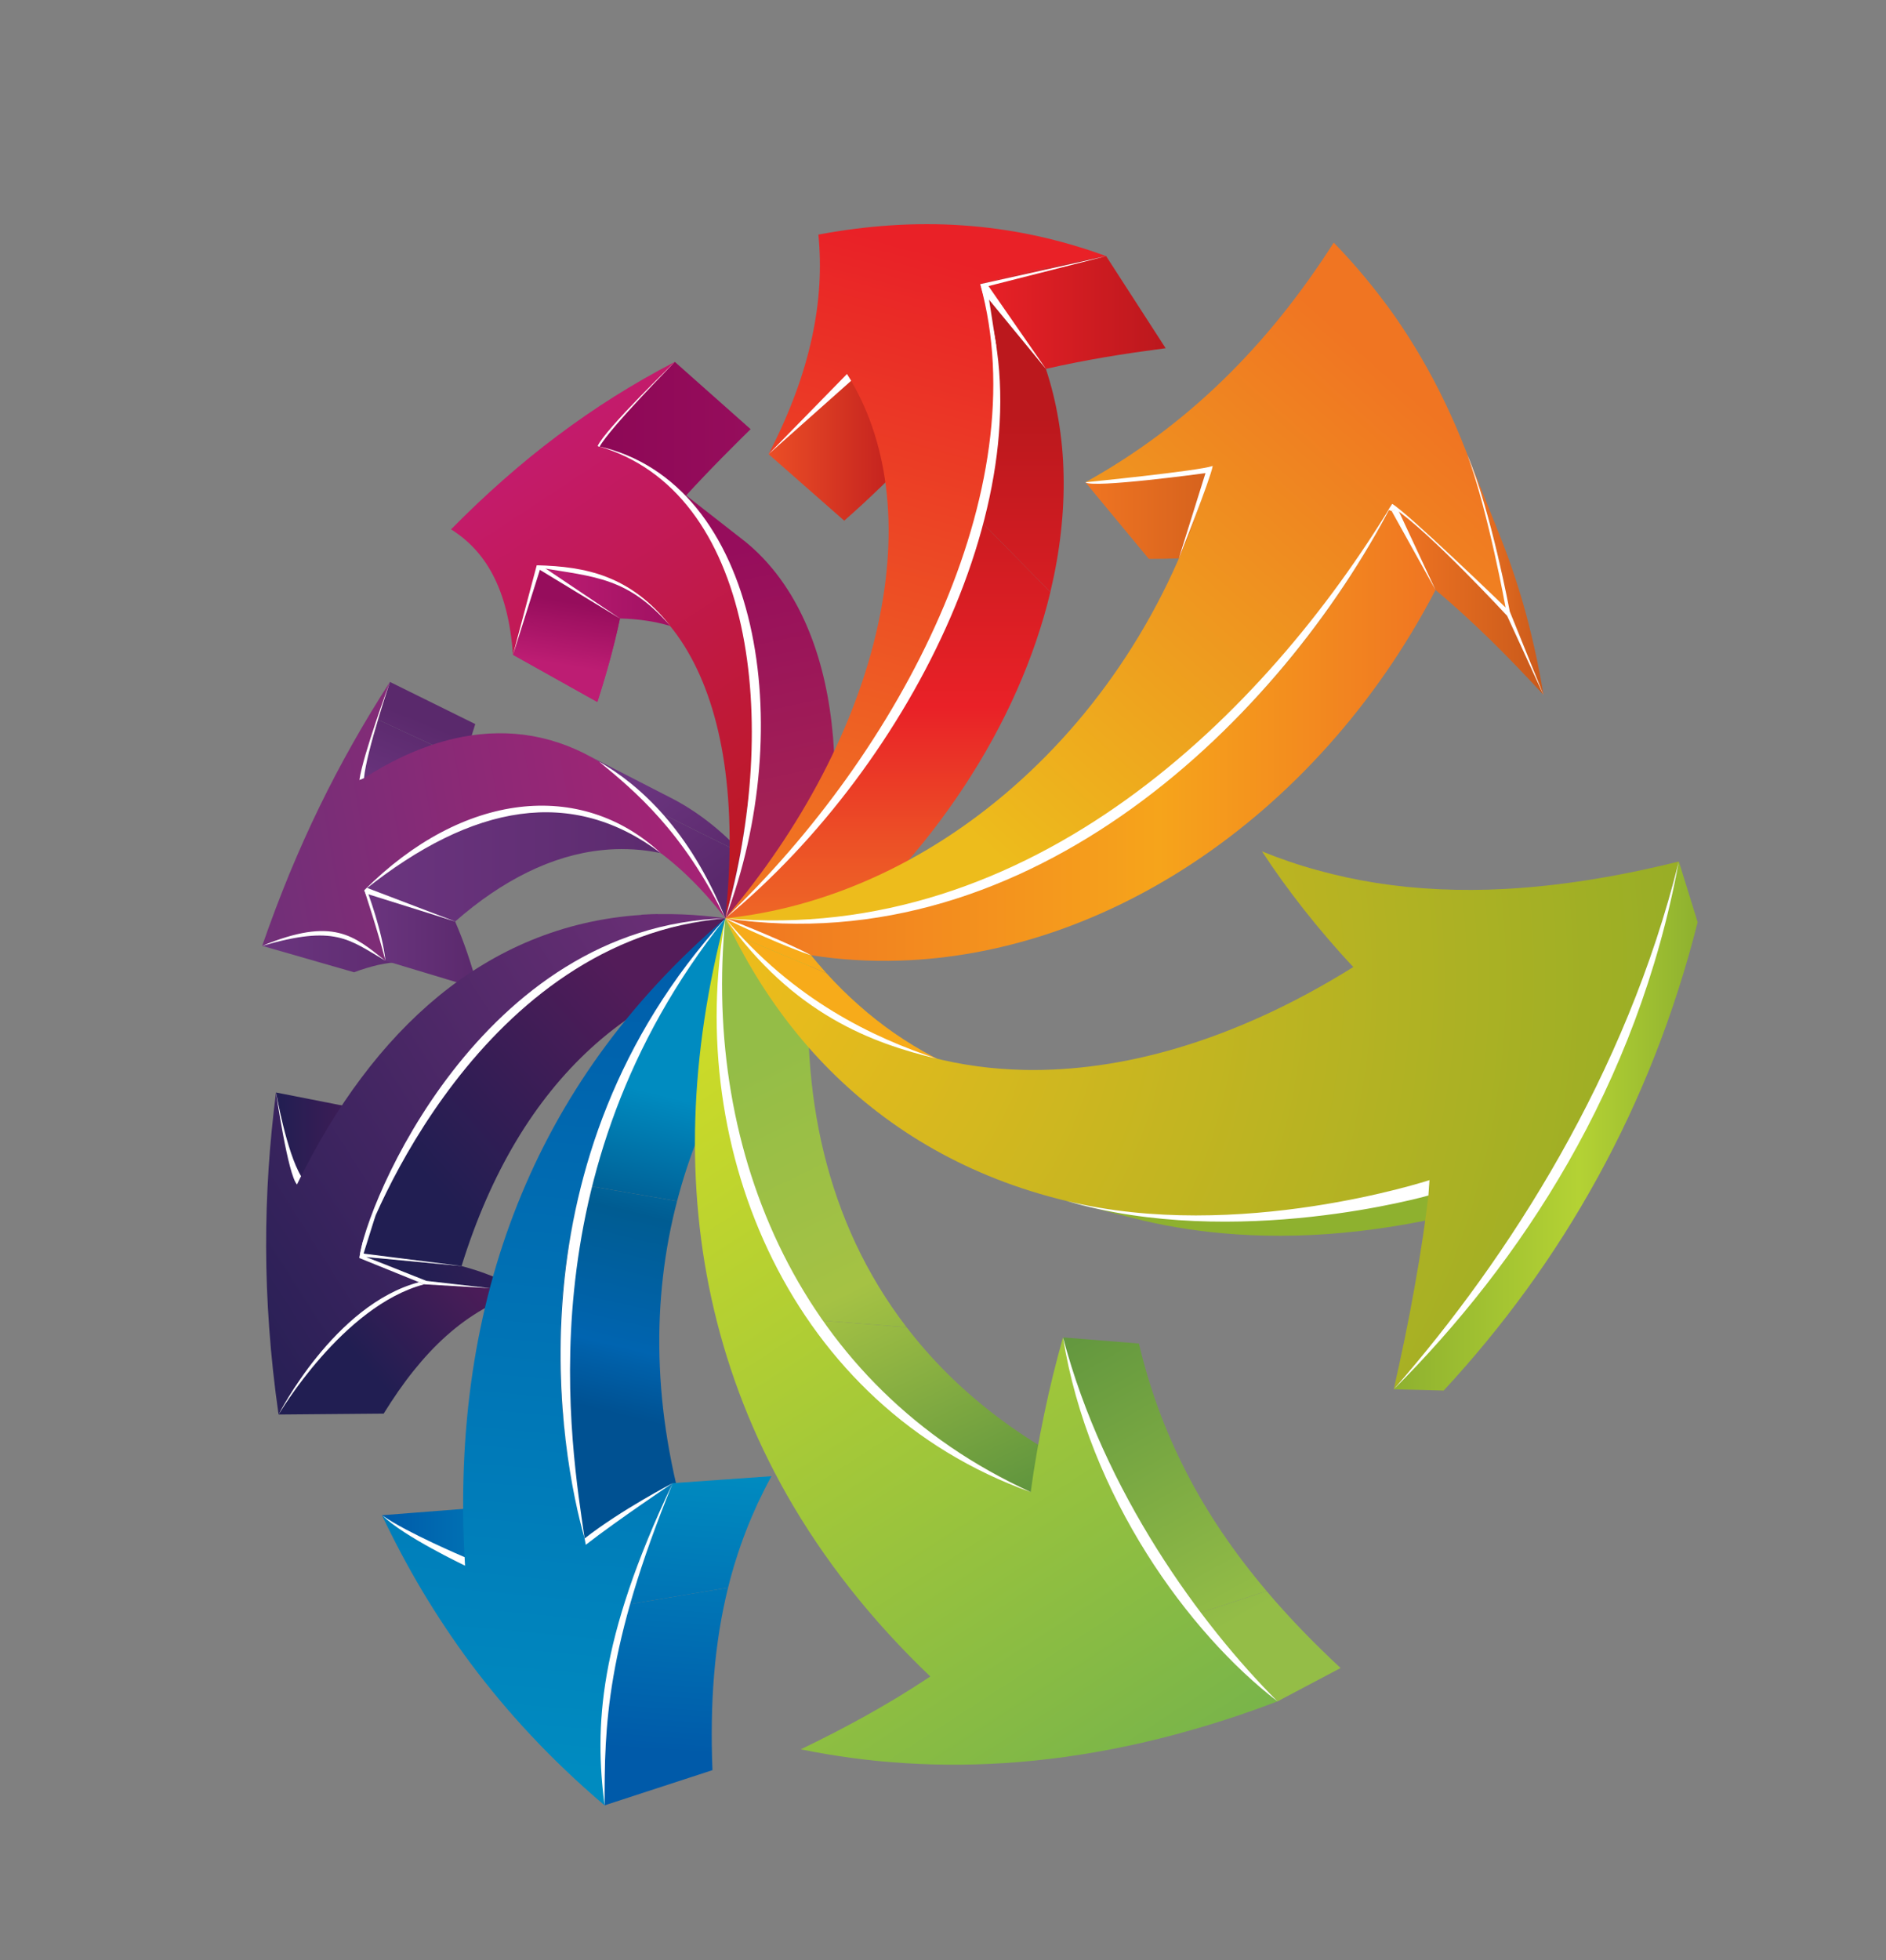 <?xml version="1.0" encoding="UTF-8"?>
<svg enable-background="new 0 0 231 240" version="1.1" viewBox="0 0 231 240" xmlns="http://www.w3.org/2000/svg" xmlns:xlink="http://www.w3.org/1999/xlink">
 <rect x="0" y="0" width="231" height="240" fill="#808080" stroke="none"/>
 <linearGradient id="ak" x1="166.23" x2="170.3" y1="88.677" y2="98.651" gradientTransform="matrix(-1 0 0 1 219.08 0)" gradientUnits="userSpaceOnUse">
  <stop stop-color="#5A296C" offset="0"/>
  <stop stop-color="#6B357F" offset="1"/>
 </linearGradient>
 <path d="m44.241 95.498l10.755 4.493c0.139-0.586 0.289-1.175 0.438-1.756 0.154-0.586 0.311-1.168 0.464-1.75 0.159-0.584 0.319-1.158 0.485-1.735 0.161-0.58 0.326-1.161 0.497-1.731l-10.575-4.908c-0.181 0.609-0.364 1.221-0.539 1.835-0.182 0.61-0.358 1.217-0.528 1.837-0.176 0.615-0.347 1.233-0.519 1.849-0.158 0.621-0.324 1.238-0.478 1.866" fill="url(#ak)"/>
 <linearGradient id="z" x1="166.83" x2="170.9" y1="88.432" y2="98.416" gradientTransform="matrix(-1 0 0 1 219.08 0)" gradientUnits="userSpaceOnUse">
  <stop stop-color="#5A296C" offset="0"/>
  <stop stop-color="#6B357F" offset="1"/>
 </linearGradient>
 <path d="m46.306 88.111l10.575 4.908c0.101-0.369 0.214-0.732 0.321-1.096 0.111-0.362 0.218-0.73 0.329-1.091 0.114-0.366 0.226-0.728 0.337-1.092 0.114-0.366 0.225-0.728 0.343-1.091l-10.452-5.159c-0.127 0.385-0.257 0.769-0.374 1.154-0.118 0.382-0.245 0.772-0.362 1.152-0.123 0.387-0.241 0.774-0.358 1.156-0.119 0.39-0.242 0.776-0.359 1.159" fill="url(#z)"/>
 <linearGradient id="o" x1="165.49" x2="186.96" y1="116.68" y2="116.68" gradientTransform="matrix(-1 0 0 1 219.08 0)" gradientUnits="userSpaceOnUse">
  <stop stop-color="#5A296C" offset="0"/>
  <stop stop-color="#6B357F" offset="1"/>
 </linearGradient>
 <path d="m32.111 115.8l11.257 3.235c0.493-0.188 0.979-0.353 1.465-0.498 0.486-0.148 0.968-0.276 1.441-0.39 0.481-0.099 0.958-0.19 1.432-0.257 0.469-0.062 0.945-0.107 1.415-0.129 0.375-0.017 0.749-0.017 1.123-3e-3 0.378 0.014 0.751 0.042 1.122 0.088 0.372 0.044 0.742 0.104 1.108 0.183 0.375 0.079 0.744 0.179 1.112 0.288l-11.278-3.478c-0.362-0.107-0.728-0.204-1.095-0.278-0.37-0.077-0.737-0.134-1.106-0.171-0.369-0.042-0.743-0.064-1.117-0.072-0.367-7e-3 -0.742 2e-3 -1.121 0.03-0.464 0.03-0.939 0.086-1.41 0.165-0.475 0.079-0.951 0.181-1.431 0.301-0.474 0.125-0.961 0.273-1.446 0.436-0.487 0.15-0.968 0.34-1.471 0.54" fill="url(#o)"/>
 <defs>
  <path id="a" d="m62.831 80.163l10.333 5.781c0.284-0.871 0.549-1.737 0.808-2.604 0.26-0.86 0.506-1.72 0.737-2.57 0.234-0.854 0.447-1.701 0.655-2.542 0.203-0.844 0.397-1.673 0.567-2.505l-10.046-6.407c-0.198 0.876-0.404 1.759-0.635 2.651-0.225 0.889-0.471 1.791-0.722 2.697-0.256 0.906-0.522 1.819-0.806 2.734-0.282 0.915-0.581 1.842-0.891 2.765z"/>
 </defs>
 <linearGradient id="f" x1="68.631" x2="70.034" y1="73.19" y2="82.078" gradientUnits="userSpaceOnUse">
  <stop stop-color="#960D5C" offset="0"/>
  <stop stop-color="#BD1D73" offset="1"/>
 </linearGradient>
 <use fill="url(#f)" overflow="visible" xlink:href="#a"/>
 <clipPath id="e">
  <use overflow="visible" xlink:href="#a"/>
 </clipPath>
 <g clip-path="url(#e)">
  <linearGradient id="d" x1="149.29" x2="150.51" y1="73.686" y2="81.422" gradientTransform="matrix(-1 0 0 1 219.08 0)" gradientUnits="userSpaceOnUse">
   <stop stop-color="#960D5C" offset="0"/>
   <stop stop-color="#BD1D73" offset="1"/>
  </linearGradient>
  <path d="m62.831 80.163l10.333 5.781c0.112-0.354 0.225-0.707 0.336-1.054 0.106-0.353 0.22-0.702 0.327-1.055 0.106-0.35 0.208-0.7 0.314-1.042 0.102-0.35 0.202-0.7 0.299-1.048l-10.212-6.041c-0.106 0.366-0.212 0.734-0.331 1.105-0.113 0.375-0.224 0.742-0.343 1.117-0.111 0.369-0.229 0.742-0.351 1.117-0.12 0.374-0.245 0.744-0.372 1.12" fill="url(#d)"/>
  <linearGradient id="c" x1="148.69" x2="149.91" y1="73.777" y2="81.514" gradientTransform="matrix(-1 0 0 1 219.08 0)" gradientUnits="userSpaceOnUse">
   <stop stop-color="#960D5C" offset="0"/>
   <stop stop-color="#BD1D73" offset="1"/>
  </linearGradient>
  <path d="m64.229 75.704l10.212 6.041c0.145-0.509 0.282-1.015 0.417-1.524 0.132-0.506 0.261-1.011 0.384-1.514 0.128-0.505 0.246-1.001 0.362-1.497 0.112-0.499 0.22-0.992 0.327-1.488l-10.046-6.407c-0.118 0.519-0.241 1.048-0.368 1.571-0.128 0.528-0.262 1.059-0.394 1.589-0.145 0.536-0.284 1.071-0.433 1.601-0.15 0.544-0.3 1.084-0.461 1.628" fill="url(#c)"/>
 </g>
 <linearGradient id="b" x1="160.52" x2="174.45" y1="115.02" y2="115.02" gradientTransform="matrix(-1 0 0 1 219.08 0)" gradientUnits="userSpaceOnUse">
  <stop stop-color="#5A296C" offset="0"/>
  <stop stop-color="#6B357F" offset="1"/>
 </linearGradient>
 <path d="m47.21 117.63l11.343 3.417c-0.204-0.762-0.413-1.506-0.63-2.229-0.219-0.719-0.444-1.426-0.679-2.111-0.234-0.679-0.475-1.349-0.726-2-0.251-0.64-0.508-1.27-0.769-1.882l-11.125-3.83c0.245 0.64 0.492 1.297 0.721 1.97 0.23 0.684 0.456 1.383 0.668 2.097 0.218 0.723 0.427 1.464 0.63 2.224 0.198 0.75 0.384 1.54 0.567 2.34" fill="url(#b)"/>
 <linearGradient id="au" x1="170.61" x2="185.27" y1="140.23" y2="140.23" gradientTransform="matrix(-1 0 0 1 219.08 0)" gradientUnits="userSpaceOnUse">
  <stop stop-color="#531C59" offset="0"/>
  <stop stop-color="#211E52" offset="1"/>
 </linearGradient>
 <path d="m36.379 145.02l12.089 1.689c-0.293-0.89-0.565-1.789-0.832-2.679-0.256-0.888-0.507-1.779-0.748-2.674-0.24-0.878-0.465-1.766-0.683-2.651-0.221-0.878-0.428-1.756-0.631-2.641l-11.771-2.311c0.177 0.931 0.352 1.865 0.549 2.789 0.195 0.937 0.392 1.875 0.599 2.812 0.214 0.942 0.432 1.881 0.673 2.824 0.236 0.94 0.493 1.89 0.755 2.84" fill="url(#au)"/>
 <linearGradient id="at" x1="127.14" x2="145.88" y1="53.141" y2="53.141" gradientTransform="matrix(-1 0 0 1 219.08 0)" gradientUnits="userSpaceOnUse">
  <stop stop-color="#960D5C" offset="0"/>
  <stop stop-color="#8D0856" offset="1"/>
 </linearGradient>
 <path d="m73.202 54.607l9.641 7.37c0.72-0.806 1.452-1.605 2.189-2.399 0.742-0.792 1.489-1.58 2.242-2.356 0.76-0.79 1.534-1.567 2.308-2.342 0.774-0.784 1.56-1.559 2.354-2.336l-9.281-8.238c-0.821 0.854-1.644 1.704-2.456 2.558-0.802 0.85-1.598 1.7-2.386 2.558-0.786 0.854-1.56 1.713-2.335 2.576-0.764 0.863-1.523 1.732-2.276 2.609" fill="url(#at)"/>
 <linearGradient id="as" x1="131.49" x2="153.19" y1="74.25" y2="74.25" gradientTransform="matrix(-1 0 0 1 219.08 0)" gradientUnits="userSpaceOnUse">
  <stop stop-color="#960D5C" offset="0"/>
  <stop stop-color="#BD1D73" offset="1"/>
 </linearGradient>
 <path d="m65.885 69.315l10.046 6.407c1.089 0.017 2.141 0.109 3.167 0.259 1.036 0.148 2.041 0.369 3.008 0.658 0.981 0.285 1.927 0.642 2.84 1.066 0.918 0.427 1.799 0.922 2.644 1.483l-9.966-6.641c-0.843-0.561-1.729-1.054-2.654-1.474-0.918-0.413-1.87-0.755-2.858-1.026-0.971-0.267-1.985-0.461-3.033-0.582-1.03-0.122-2.094-0.171-3.194-0.15" fill="url(#as)"/>
 <linearGradient id="ar" x1="132.66" x2="174.45" y1="105.96" y2="105.96" gradientTransform="matrix(-1 0 0 1 219.08 0)" gradientUnits="userSpaceOnUse">
  <stop stop-color="#5A296C" offset="0"/>
  <stop stop-color="#6B357F" offset="1"/>
 </linearGradient>
 <path d="m44.624 108.99l11.125 3.83c1.458-1.276 2.92-2.419 4.395-3.42 1.485-1.01 2.969-1.875 4.459-2.607 1.512-0.739 3.017-1.334 4.529-1.787 1.521-0.454 3.055-0.767 4.577-0.922 1.057-0.118 2.11-0.152 3.167-0.12 1.059 0.03 2.116 0.132 3.173 0.315 1.068 0.176 2.125 0.433 3.183 0.765 1.068 0.336 2.131 0.751 3.182 1.243l-10.617-4.959c-1.067-0.496-2.14-0.913-3.219-1.239-1.069-0.327-2.146-0.573-3.228-0.733-1.067-0.162-2.14-0.247-3.214-0.252-1.063-5e-3 -2.13 0.064-3.204 0.208-1.543 0.213-3.098 0.575-4.653 1.101-1.526 0.514-3.07 1.179-4.602 2.002-1.517 0.808-3.041 1.763-4.558 2.863-1.494 1.11-2.999 2.35-4.495 3.73" fill="url(#ar)"/>
 <linearGradient id="aq" x1="158.9" x2="173.97" y1="154.7" y2="167.53" gradientTransform="matrix(-1 0 0 1 219.08 0)" gradientUnits="userSpaceOnUse">
  <stop stop-color="#531C59" offset="0"/>
  <stop stop-color="#211E52" offset="1"/>
 </linearGradient>
 <path d="m34.119 173.18l12.875-0.111c1.181-1.912 2.394-3.666 3.664-5.248 1.272-1.586 2.602-3.018 4.005-4.267 1.417-1.266 2.906-2.354 4.493-3.267 1.603-0.923 3.312-1.664 5.137-2.224l-12.314-1.017c-1.865 0.603-3.604 1.407-5.256 2.405-1.629 0.985-3.162 2.16-4.619 3.52-1.453 1.347-2.825 2.876-4.155 4.583-1.32 1.71-2.592 3.59-3.83 5.64" fill="url(#aq)"/>
 <linearGradient id="ap" x1="140.43" x2="168.12" y1="145.53" y2="157.34" gradientTransform="matrix(-1 0 0 1 219.08 0)" gradientUnits="userSpaceOnUse">
  <stop stop-color="#531C59" offset="0"/>
  <stop stop-color="#211E52" offset="1"/>
 </linearGradient>
 <path d="m51.979 157.05l12.314 1.017c-0.667-0.343-1.324-0.673-1.981-0.973-0.657-0.296-1.304-0.577-1.96-0.829-0.64-0.257-1.28-0.489-1.922-0.702-0.635-0.207-1.27-0.395-1.896-0.561l-12.304-1.2c0.625 0.173 1.261 0.375 1.891 0.595 0.641 0.221 1.281 0.466 1.927 0.732 0.646 0.269 1.303 0.563 1.956 0.883 0.655 0.32 1.318 0.67 1.975 1.04" fill="url(#ap)"/>
 <linearGradient id="ao" x1="106.52" x2="124.94" y1="54.768" y2="54.768" gradientTransform="matrix(-1 0 0 1 219.08 0)" gradientUnits="userSpaceOnUse">
  <stop stop-color="#BB181D" offset="0"/>
  <stop stop-color="#EB4E26" offset="1"/>
 </linearGradient>
 <path d="m94.138 55.604l9.264 8.143c0.787-0.69 1.566-1.395 2.346-2.111 0.768-0.716 1.542-1.448 2.305-2.184 0.766-0.749 1.523-1.501 2.271-2.271 0.757-0.769 1.5-1.55 2.227-2.337l-8.807-9.055c-0.774 0.867-1.555 1.727-2.345 2.577-0.791 0.845-1.582 1.678-2.387 2.499-0.801 0.817-1.612 1.621-2.424 2.413-0.807 0.79-1.629 1.566-2.451 2.326" fill="url(#ao)"/>
 <linearGradient id="an" x1="130.16" x2="139.73" y1="107.09" y2="94.868" gradientTransform="matrix(-1 0 0 1 219.08 0)" gradientUnits="userSpaceOnUse">
  <stop stop-color="#5A296C" offset="0"/>
  <stop stop-color="#6B357F" offset="1"/>
 </linearGradient>
 <path d="m88.839 112.43l10.506 4.521c-0.643-1.276-1.299-2.491-1.977-3.652-0.662-1.147-1.347-2.241-2.045-3.277-0.69-1.024-1.399-1.988-2.122-2.903-0.709-0.906-1.44-1.761-2.183-2.56l-10.468-5.199c0.737 0.834 1.462 1.726 2.179 2.676 0.716 0.959 1.42 1.977 2.116 3.057 0.695 1.089 1.373 2.243 2.042 3.453 0.665 1.23 1.316 2.52 1.952 3.88" fill="url(#an)"/>
 <linearGradient id="am" x1="130.63" x2="140.21" y1="107.46" y2="95.238" gradientTransform="matrix(-1 0 0 1 219.08 0)" gradientUnits="userSpaceOnUse">
  <stop stop-color="#5A296C" offset="0"/>
  <stop stop-color="#6B357F" offset="1"/>
 </linearGradient>
 <path d="m80.55 99.361l10.468 5.195c-0.694-0.76-1.415-1.477-2.13-2.139-0.722-0.663-1.448-1.277-2.186-1.847-0.733-0.565-1.47-1.084-2.216-1.56-0.738-0.473-1.486-0.903-2.238-1.288l-10.5-5.388c0.764 0.387 1.512 0.82 2.254 1.305 0.749 0.484 1.491 1.013 2.223 1.599 0.737 0.584 1.467 1.216 2.183 1.897 0.728 0.696 1.444 1.438 2.142 2.226" fill="url(#am)"/>
 <linearGradient id="al" x1="118.64" x2="154.77" y1="104.29" y2="49.428" gradientTransform="matrix(-1 0 0 1 219.08 0)" gradientUnits="userSpaceOnUse">
  <stop stop-color="#BD181D" offset="0"/>
  <stop stop-color="#C41B73" offset="1"/>
 </linearGradient>
 <path d="m82.654 44.305c-2.53 1.311-4.998 2.725-7.412 4.241-2.365 1.488-4.684 3.087-6.965 4.8-2.243 1.678-4.442 3.474-6.627 5.397-2.151 1.894-4.282 3.911-6.404 6.063 1.047 0.661 2.003 1.432 2.851 2.348 0.873 0.929 1.63 2.004 2.276 3.237 0.658 1.256 1.197 2.674 1.608 4.289 0.416 1.632 0.704 3.451 0.849 5.483 0.31-0.922 0.609-1.85 0.891-2.765 0.284-0.915 0.55-1.828 0.806-2.734 0.251-0.906 0.497-1.808 0.722-2.697 0.231-0.893 0.437-1.775 0.635-2.651 3.895-0.072 7.392 0.756 10.425 2.436 3.167 1.757 5.827 4.428 7.904 7.978 2.157 3.678 3.679 8.263 4.486 13.667 0.827 5.578 0.897 11.964 0.139 19.031 2.18-8.316 3.307-16.035 3.45-22.968 0.14-6.744-0.646-12.666-2.259-17.644-1.555-4.801-3.855-8.689-6.794-11.602-2.813-2.78-6.188-4.662-10.035-5.607 0.753-0.877 1.512-1.746 2.275-2.61 0.775-0.863 1.549-1.723 2.335-2.576 0.789-0.858 1.584-1.708 2.386-2.558 0.814-0.856 1.637-1.706 2.458-2.56z" fill="url(#al)"/>
 <linearGradient id="aj" x1="88.536" x2="95.29" y1="67.417" y2="99.69" gradientUnits="userSpaceOnUse">
  <stop stop-color="#960D5C" offset="0"/>
  <stop stop-color="#A22155" offset=".984"/>
 </linearGradient>
 <path d="m88.839 112.43l10.506 4.521c1.554-6.12 2.466-11.915 2.781-17.298 0.311-5.283 0.031-10.131-0.769-14.471-0.784-4.243-2.071-7.976-3.802-11.167-1.684-3.096-3.783-5.664-6.238-7.672l-9.602-7.499c2.467 2.023 4.55 4.653 6.207 7.863 1.708 3.313 2.947 7.234 3.668 11.711 0.737 4.598 0.913 9.758 0.491 15.414-0.441 5.759-1.509 11.989-3.245 18.599" fill="url(#aj)"/>
 <path d="m81.715 58.841l9.602 7.499c-0.034-0.025-0.068-0.058-0.101-0.086-0.039-0.025-0.069-0.051-0.102-0.085-0.037-0.026-0.074-0.051-0.108-0.079-0.031-0.028-0.067-0.056-0.101-0.082l-9.602-7.502c0.027 0.034 0.065 0.06 0.101 0.086 0.032 0.027 0.071 0.056 0.103 0.082 0.032 0.029 0.07 0.056 0.106 0.083 0.033 0.029 0.071 0.059 0.102 0.084" fill="#746E5E"/>
 <linearGradient id="ai" x1="189.28" x2="109.88" y1="104.66" y2="90.836" gradientTransform="matrix(-1 0 0 1 219.08 0)" gradientUnits="userSpaceOnUse">
  <stop stop-color="#703078" offset="0"/>
  <stop stop-color="#BD1D73" offset="1"/>
 </linearGradient>
 <path d="m47.759 83.49c-1.591 2.463-3.108 4.961-4.545 7.51-1.435 2.538-2.797 5.128-4.09 7.786-1.293 2.661-2.516 5.395-3.685 8.215-1.165 2.834-2.271 5.763-3.328 8.8 0.503-0.202 0.984-0.387 1.469-0.551 0.485-0.163 0.972-0.311 1.446-0.436 0.48-0.121 0.957-0.223 1.431-0.301 0.471-0.079 0.946-0.134 1.41-0.165 0.806-0.053 1.603-0.037 2.393 0.058s1.57 0.273 2.35 0.533c0.779 0.262 1.549 0.614 2.312 1.054 0.771 0.45 1.528 0.987 2.287 1.634-0.183-0.799-0.37-1.583-0.567-2.343-0.204-0.76-0.413-1.501-0.63-2.224-0.212-0.714-0.438-1.413-0.668-2.097-0.229-0.672-0.476-1.33-0.721-1.97 1.496-1.381 3.001-2.62 4.497-3.712 1.517-1.101 3.041-2.055 4.558-2.863 1.532-0.823 3.075-1.488 4.602-2.002 1.555-0.526 3.11-0.888 4.653-1.101 2.19-0.299 4.368-0.278 6.52 0.056 2.211 0.345 4.401 1.031 6.542 2.056 2.211 1.054 4.385 2.472 6.494 4.265 2.179 1.842 4.305 4.088 6.35 6.736-2.2-4.72-4.641-8.659-7.257-11.852-2.517-3.073-5.192-5.46-7.996-7.2-2.69-1.678-5.506-2.753-8.385-3.263-2.783-0.491-5.643-0.449-8.539 0.096-1.036 0.197-2.077 0.46-3.125 0.78-1.03 0.327-2.066 0.705-3.108 1.154-1.036 0.436-2.072 0.941-3.103 1.507-1.031 0.553-2.062 1.175-3.085 1.849 0.256-1.022 0.529-2.033 0.806-3.041 0.278-1.008 0.566-2.009 0.865-3.007 0.294-0.999 0.592-1.993 0.902-2.985 0.311-0.989 0.624-1.978 0.945-2.97z" fill="url(#ai)"/>
 <linearGradient id="ah" x1="127.12" x2="199.38" y1="116.59" y2="162.53" gradientTransform="matrix(-1 0 0 1 219.08 0)" gradientUnits="userSpaceOnUse">
  <stop stop-color="#703078" offset="0"/>
  <stop stop-color="#211E52" offset="1"/>
 </linearGradient>
 <path d="m78.569 112.01c-4.832 0.315-9.34 1.389-13.532 3.114-4.038 1.665-7.814 3.96-11.303 6.815-3.4 2.792-6.574 6.141-9.473 10.015-2.869 3.816-5.507 8.18-7.882 13.064-0.263-0.945-0.519-1.893-0.754-2.841-0.241-0.943-0.458-1.882-0.673-2.824-0.207-0.937-0.404-1.875-0.599-2.812-0.197-0.924-0.372-1.858-0.549-2.789-0.394 3.121-0.705 6.235-0.908 9.356-0.202 3.172-0.309 6.358-0.299 9.577 6e-3 3.271 0.133 6.581 0.38 9.952 0.246 3.441 0.625 6.944 1.143 10.544 1.238-2.053 2.51-3.928 3.829-5.625 1.331-1.707 2.702-3.236 4.155-4.583 1.457-1.359 2.99-2.534 4.619-3.52 1.651-0.998 3.391-1.803 5.256-2.405-0.656-0.373-1.32-0.714-1.976-1.038-0.653-0.319-1.31-0.614-1.956-0.883-0.646-0.267-1.286-0.512-1.927-0.732-0.63-0.22-1.266-0.422-1.891-0.595 1.964-6.178 4.368-11.631 7.141-16.365 2.797-4.767 6.013-8.889 9.607-12.318 3.673-3.505 7.785-6.354 12.31-8.464 4.69-2.194 9.879-3.636 15.552-4.225-0.913-0.125-1.805-0.234-2.696-0.312-0.875-0.079-1.748-0.134-2.606-0.167-0.851-0.035-1.694-0.046-2.521-0.035-0.823-0.02-1.646 0.02-2.447 0.07z" fill="url(#ah)"/>
 <linearGradient id="ag" x1="140.12" x2="165.98" y1="122.08" y2="145.09" gradientTransform="matrix(-1 0 0 1 219.08 0)" gradientUnits="userSpaceOnUse">
  <stop stop-color="#531C59" offset="0"/>
  <stop stop-color="#211E52" offset="1"/>
 </linearGradient>
 <path d="m44.229 153.8l12.304 1.2c1.789-5.766 4.032-10.852 6.66-15.257 2.65-4.439 5.735-8.254 9.197-11.42 3.535-3.228 7.514-5.82 11.904-7.721 4.534-1.967 9.565-3.214 15.05-3.654l-10.506-4.521c-5.672 0.588-10.861 2.03-15.552 4.225-4.524 2.111-8.636 4.959-12.31 8.464-3.595 3.43-6.81 7.552-9.607 12.318-2.772 4.73-5.175 10.18-7.14 16.36" fill="url(#ag)"/>
 <linearGradient id="af" x1="149.05" x2="172.29" y1="188.09" y2="188.09" gradientTransform="matrix(-1 0 0 1 219.08 0)" gradientUnits="userSpaceOnUse">
  <stop stop-color="#008BC0" offset="0"/>
  <stop stop-color="#005AA9" offset="1"/>
 </linearGradient>
 <path d="m56.96 191.69l13.07-1.563c-0.909-0.417-1.811-0.856-2.692-1.309-0.876-0.45-1.737-0.916-2.581-1.389-0.843-0.477-1.666-0.956-2.477-1.453-0.812-0.483-1.607-0.983-2.388-1.489l-13.106 1.024c0.787 0.552 1.583 1.093 2.383 1.624 0.816 0.54 1.638 1.068 2.483 1.587 0.849 0.522 1.715 1.031 2.59 1.522 0.886 0.5 1.796 0.99 2.718 1.45" fill="url(#af)"/>
 <linearGradient id="ae" x1="101.7" x2="121.78" y1="31.845" y2="105.89" gradientTransform="matrix(-1 0 0 1 219.08 0)" gradientUnits="userSpaceOnUse">
  <stop stop-color="#E92127" offset="0"/>
  <stop stop-color="#F07522" offset="1"/>
 </linearGradient>
 <path d="m103.74 45.789c2.52 3.993 4.117 8.637 4.769 13.782 0.661 5.282 0.325 11.013-0.983 16.977-1.323 6.043-3.625 12.226-6.813 18.346-3.172 6.083-7.178 11.999-11.878 17.534 6.287-5.367 11.887-11.436 16.646-17.965 4.843-6.647 8.72-13.646 11.52-20.728 2.794-7.065 4.46-14.075 4.954-20.766 0.487-6.553-0.147-12.682-1.899-18.178 1.239-0.345 2.483-0.67 3.729-0.982 1.265-0.308 2.532-0.607 3.805-0.886 1.288-0.282 2.583-0.553 3.893-0.809 1.323-0.262 2.658-0.512 3.998-0.754-2.921-1.073-5.87-1.922-8.849-2.553-2.896-0.614-5.811-1.018-8.786-1.216-2.878-0.199-5.803-0.195-8.78 2e-3 -2.89 0.19-5.831 0.569-8.828 1.129 0.194 1.981 0.242 4.014 0.117 6.111-0.126 2.105-0.421 4.271-0.906 6.503-0.492 2.243-1.159 4.551-2.045 6.928-0.882 2.379-1.964 4.821-3.268 7.339 0.822-0.761 1.644-1.536 2.45-2.328 0.812-0.792 1.623-1.595 2.424-2.413 0.806-0.821 1.597-1.654 2.387-2.499 0.79-0.849 1.57-1.71 2.34-2.576z" fill="url(#ae)"/>
 <linearGradient id="ad" x1="110.33" x2="110.33" y1="51.144" y2="112.44" gradientTransform="matrix(-1 0 0 1 219.08 0)" gradientUnits="userSpaceOnUse">
  <stop stop-color="#BB181D" offset="0"/>
  <stop stop-color="#E92127" offset=".577"/>
  <stop stop-color="#EC4F26" offset=".84"/>
  <stop stop-color="#EE6726" offset="1"/>
 </linearGradient>
 <path d="m88.839 112.43l10.506 4.521c3.663-2.984 7.069-6.214 10.2-9.663 3.171-3.489 6.023-7.169 8.535-10.983 2.53-3.838 4.695-7.789 6.465-11.792 1.775-4 3.147-8.032 4.107-12.027l-8.468-8.615c-1.076 4.316-2.582 8.687-4.509 13.043-1.928 4.357-4.254 8.662-6.97 12.863-2.692 4.167-5.735 8.199-9.101 12.033-3.31 3.77-6.911 7.33-10.76 10.62" fill="url(#ad)"/>
 <linearGradient id="ac" x1="93.903" x2="93.903" y1="51.146" y2="112.44" gradientTransform="matrix(-1 0 0 1 219.08 0)" gradientUnits="userSpaceOnUse">
  <stop stop-color="#BB181D" offset="0"/>
  <stop stop-color="#E92127" offset=".577"/>
  <stop stop-color="#EC4F26" offset=".84"/>
  <stop stop-color="#EE6726" offset="1"/>
 </linearGradient>
 <path d="m120.18 63.868l8.468 8.615c0.588-2.474 1.028-4.924 1.292-7.343 0.273-2.401 0.382-4.764 0.327-7.076-0.046-2.291-0.26-4.527-0.631-6.69-0.359-2.147-0.873-4.222-1.536-6.211l-8.045-10.371c0.663 2.084 1.17 4.258 1.513 6.52 0.346 2.288 0.533 4.655 0.55 7.097 0.017 2.462-0.135 4.987-0.46 7.562-0.32 2.595-0.82 5.232-1.48 7.897" fill="url(#ac)"/>
 <linearGradient id="ab" x1="133.81" x2="142.97" y1="135.02" y2="173.3" gradientTransform="matrix(-1 0 0 1 219.08 0)" gradientUnits="userSpaceOnUse">
  <stop stop-color="#008BC0" offset="0"/>
  <stop stop-color="#005C92" offset=".379"/>
  <stop stop-color="#0064B0" offset=".791"/>
  <stop stop-color="#0060A9" offset=".832"/>
  <stop stop-color="#005192" offset="1"/>
 </linearGradient>
 <path d="m71.744 188.87l12.616-1.42c-1.145-3.771-1.998-7.453-2.591-11.032-0.587-3.521-0.907-6.963-0.993-10.333-0.091-3.323 0.059-6.572 0.422-9.754 0.362-3.157 0.939-6.253 1.735-9.284l-11.674-1.995c-0.886 3.271-1.554 6.617-2.007 10.021-0.456 3.448-0.681 6.968-0.673 10.555 4e-3 3.647 0.255 7.388 0.768 11.209 0.518 3.89 1.307 7.9 2.397 12.02" fill="url(#ab)"/>
 <linearGradient id="aa" x1="134.69" x2="143.85" y1="134.81" y2="173.09" gradientTransform="matrix(-1 0 0 1 219.08 0)" gradientUnits="userSpaceOnUse">
  <stop stop-color="#008BC0" offset="0"/>
  <stop stop-color="#005C92" offset=".379"/>
  <stop stop-color="#0064B0" offset=".791"/>
  <stop stop-color="#0060A9" offset=".832"/>
  <stop stop-color="#005192" offset="1"/>
 </linearGradient>
 <path d="m71.258 145.05l11.674 1.995c0.699-2.679 1.56-5.317 2.591-7.901 1.03-2.591 2.219-5.133 3.577-7.634 1.368-2.505 2.899-4.968 4.593-7.384 1.704-2.436 3.588-4.83 5.651-7.179l-10.506-4.521c-2.179 2.561-4.177 5.175-5.987 7.816-1.804 2.63-3.434 5.302-4.892 8.017-1.452 2.706-2.734 5.457-3.85 8.254-1.116 2.79-2.071 5.64-2.851 8.53" fill="url(#aa)"/>
 <linearGradient id="y" x1="135.59" x2="138.24" y1="179.79" y2="214.41" gradientTransform="matrix(-1 0 0 1 219.08 0)" gradientUnits="userSpaceOnUse">
  <stop stop-color="#008BC0" offset="0"/>
  <stop stop-color="#005AA9" offset="1"/>
 </linearGradient>
 <path d="m74.045 221.03l13.218-4.31c-0.085-2.076-0.106-4.092-0.074-6.059 0.031-1.945 0.124-3.849 0.283-5.707 0.149-1.844 0.374-3.649 0.652-5.408 0.284-1.754 0.631-3.474 1.052-5.162l-12.613 2.108c-0.471 1.845-0.876 3.727-1.207 5.654-0.342 1.933-0.61 3.909-0.812 5.932-0.204 2.041-0.348 4.13-0.433 6.277-0.087 2.16-0.109 4.39-0.066 6.68" fill="url(#y)"/>
 <linearGradient id="x" x1="132.89" x2="135.54" y1="179.99" y2="214.61" gradientTransform="matrix(-1 0 0 1 219.08 0)" gradientUnits="userSpaceOnUse">
  <stop stop-color="#008BC0" offset="0"/>
  <stop stop-color="#005AA9" offset="1"/>
 </linearGradient>
 <path d="m76.562 196.49l12.613-2.108c0.294-1.191 0.62-2.364 0.994-3.524 0.365-1.157 0.764-2.308 1.208-3.438 0.438-1.138 0.919-2.257 1.431-3.372 0.523-1.111 1.079-2.217 1.682-3.318l-12.097 0.853c-0.646 1.195-1.254 2.399-1.815 3.614-0.566 1.22-1.09 2.443-1.57 3.681-0.48 1.241-0.929 2.496-1.329 3.76-0.413 1.28-0.78 2.56-1.117 3.86" fill="url(#x)"/>
 <linearGradient id="w" x1="157.36" x2="147.55" y1="216.28" y2="107.89" gradientTransform="matrix(-1 0 0 1 219.08 0)" gradientUnits="userSpaceOnUse">
  <stop stop-color="#008BC0" offset="0"/>
  <stop stop-color="#005AA9" offset="1"/>
 </linearGradient>
 <path d="m88.839 112.43c-6.067 5.177-11.161 10.738-15.375 16.591-4.14 5.756-7.489 11.906-10.062 18.359-2.586 6.468-4.432 13.361-5.518 20.619-1.104 7.405-1.441 15.313-0.924 23.692-0.922-0.462-1.832-0.945-2.718-1.445-0.875-0.491-1.741-1-2.59-1.522-0.845-0.519-1.667-1.047-2.483-1.587-0.8-0.531-1.596-1.072-2.383-1.624 1.485 3.128 3.104 6.185 4.877 9.167 1.827 3.064 3.814 6.057 5.982 8.972 2.243 3 4.683 5.93 7.354 8.776 2.756 2.944 5.762 5.812 9.046 8.601-0.063-3.899 0.038-7.607 0.333-11.153 0.289-3.506 0.753-6.867 1.426-10.1 0.666-3.221 1.531-6.334 2.627-9.355 1.084-3.01 2.403-5.955 3.962-8.838-0.96 0.535-1.901 1.092-2.831 1.666-0.923 0.576-1.827 1.169-2.718 1.778-0.882 0.604-1.752 1.228-2.6 1.874-0.855 0.642-1.682 1.302-2.5 1.972-2.028-7.69-3.038-15.044-3.156-22.021-0.112-6.784 0.613-13.335 2.108-19.593 1.481-6.19 3.733-12.201 6.724-17.974 3.012-5.8 6.811-11.44 11.419-16.86z" fill="url(#w)"/>
 <linearGradient id="v" x1="63.95" x2="86.133" y1="62.87" y2="62.87" gradientTransform="matrix(-1 0 0 1 219.08 0)" gradientUnits="userSpaceOnUse">
  <stop stop-color="#C9591B" offset="0"/>
  <stop stop-color="#F07522" offset="1"/>
 </linearGradient>
 <path d="m132.94 59.042l7.77 9.385c1.138 0 2.289-0.018 3.455-0.058 1.175-0.046 2.361-0.107 3.554-0.197 1.21-0.085 2.434-0.192 3.662-0.327 1.236-0.134 2.488-0.287 3.742-0.468l-6.852-10.066c-1.348 0.243-2.682 0.462-4.005 0.657-1.31 0.197-2.607 0.364-3.893 0.505-1.272 0.146-2.533 0.266-3.777 0.358-1.23 0.096-2.44 0.169-3.65 0.211" fill="url(#v)"/>
 <linearGradient id="u" x1="43.251" x2="130.24" y1="89.668" y2="89.668" gradientTransform="matrix(-1 0 0 1 219.08 0)" gradientUnits="userSpaceOnUse">
  <stop stop-color="#F07522" offset="0"/>
  <stop stop-color="#F6A41B" offset=".39"/>
  <stop stop-color="#F07522" offset="1"/>
 </linearGradient>
 <path d="m88.839 112.43l10.506 4.521c0.89 0.142 1.783 0.255 2.68 0.354 0.908 0.098 1.821 0.174 2.735 0.229 0.917 0.056 1.841 0.086 2.765 0.1 0.936 0.011 1.865 2e-3 2.804-0.03 5.94-0.202 11.932-1.282 17.867-3.219 6.165-2.019 12.207-4.955 17.958-8.755 5.93-3.92 11.484-8.717 16.48-14.294 5.095-5.679 9.551-12.101 13.191-19.112l-5.317-10.523c-4.023 7.777-8.906 14.935-14.462 21.3-5.453 6.238-11.468 11.625-17.861 16.061-6.178 4.279-12.634 7.619-19.187 9.955-6.275 2.238-12.584 3.533-18.779 3.879-0.977 0.055-1.954 0.083-2.919 0.088-0.963 0.012-1.924-9e-3 -2.875-0.044-0.944-0.039-1.885-0.106-2.819-0.188-0.921-0.08-1.844-0.19-2.758-0.32" fill="url(#u)"/>
 <linearGradient id="t" x1="122.5" x2="95.212" y1="127.37" y2="183.57" gradientTransform="matrix(-1 0 0 1 219.08 0)" gradientUnits="userSpaceOnUse">
  <stop stop-color="#94BD47" offset="0"/>
  <stop stop-color="#A5C244" offset=".494"/>
  <stop stop-color="#60953E" offset="1"/>
 </linearGradient>
 <path d="m126.24 182.67l9.806-1.102c-2.804-1.243-5.434-2.605-7.883-4.07-2.402-1.432-4.642-2.964-6.725-4.584-2.038-1.587-3.929-3.265-5.677-5.021-1.712-1.729-3.283-3.526-4.72-5.401l-10.976-0.859c1.474 2.046 3.093 4.016 4.861 5.906 1.803 1.924 3.769 3.767 5.896 5.518 2.179 1.789 4.528 3.488 7.059 5.072 2.59 1.62 5.37 3.14 8.36 4.53" fill="url(#t)"/>
 <linearGradient id="s" x1="125.04" x2="97.756" y1="128.61" y2="184.81" gradientTransform="matrix(-1 0 0 1 219.08 0)" gradientUnits="userSpaceOnUse">
  <stop stop-color="#94BD47" offset="0"/>
  <stop stop-color="#A5C244" offset=".494"/>
  <stop stop-color="#60953E" offset="1"/>
 </linearGradient>
 <path d="m100.06 161.63l10.976 0.859c-2.472-3.221-4.555-6.655-6.249-10.271-1.65-3.527-2.942-7.233-3.882-11.091-0.924-3.774-1.506-7.71-1.769-11.776-0.251-3.995-0.182-8.143 0.205-12.406l-10.506-4.521c-0.491 4.59-0.656 9.044-0.481 13.35 0.183 4.379 0.701 8.617 1.576 12.69 0.897 4.167 2.164 8.176 3.809 11.995 1.691 3.93 3.794 7.66 6.316 11.17" fill="url(#s)"/>
 <linearGradient id="r" x1="30.031" x2="48.568" y1="73.382" y2="73.382" gradientTransform="matrix(-1 0 0 1 219.08 0)" gradientUnits="userSpaceOnUse">
  <stop stop-color="#C9591B" offset="0"/>
  <stop stop-color="#F07522" offset="1"/>
 </linearGradient>
 <path d="m170.51 61.699l5.317 10.523c1.128 0.95 2.246 1.93 3.346 2.931 1.114 1.017 2.209 2.058 3.306 3.119 1.1 1.08 2.194 2.183 3.275 3.305 1.104 1.147 2.197 2.306 3.293 3.489l-4.207-9.832c-1.198-1.263-2.39-2.498-3.586-3.705-1.186-1.193-2.37-2.359-3.562-3.497-1.18-1.119-2.369-2.212-3.58-3.276-1.19-1.053-2.39-2.066-3.6-3.057" fill="url(#r)"/>
 <linearGradient id="q" x1="30.031" x2="39.877" y1="69.7" y2="69.7" gradientTransform="matrix(-1 0 0 1 219.08 0)" gradientUnits="userSpaceOnUse">
  <stop stop-color="#C9591B" offset="0"/>
  <stop stop-color="#F07522" offset="1"/>
 </linearGradient>
 <path d="m184.84 75.233l4.207 9.832c-0.287-1.729-0.609-3.446-0.978-5.123-0.364-1.671-0.765-3.309-1.2-4.924-0.44-1.604-0.92-3.175-1.439-4.726-0.512-1.534-1.063-3.042-1.654-4.52l-4.574-11.438c0.638 1.589 1.233 3.207 1.78 4.865 0.552 1.665 1.063 3.366 1.533 5.101 0.476 1.748 0.896 3.529 1.287 5.346 0.37 1.829 0.72 3.69 1.03 5.587" fill="url(#q)"/>
 <linearGradient id="p" x1="95.365" x2="44.517" y1="106.33" y2="49.683" gradientTransform="matrix(-1 0 0 1 219.08 0)" gradientUnits="userSpaceOnUse">
  <stop stop-color="#EDBC1C" offset="0"/>
  <stop stop-color="#F07522" offset="1"/>
 </linearGradient>
 <path d="m163.37 29.685c-2.012 3.15-4.151 6.141-6.429 8.977-2.264 2.811-4.657 5.447-7.208 7.919-2.521 2.446-5.189 4.715-8.01 6.809-2.78 2.062-5.701 3.943-8.776 5.653 1.205-0.043 2.422-0.115 3.656-0.21 1.244-0.093 2.505-0.213 3.777-0.358 1.285-0.141 2.583-0.308 3.893-0.505 1.323-0.195 2.657-0.414 4.005-0.657-2.13 7.823-5.389 15.178-9.58 21.842-4.139 6.595-9.106 12.386-14.654 17.238-5.399 4.725-11.267 8.479-17.368 11.192-5.859 2.607-11.862 4.227-17.833 4.843 0.914 0.132 1.837 0.239 2.767 0.322 0.934 0.082 1.875 0.148 2.819 0.188 0.951 0.035 1.912 0.056 2.875 0.044 0.965-5e-3 1.943-0.033 2.919-0.088 6.195-0.346 12.503-1.641 18.779-3.879 6.553-2.336 13.009-5.676 19.187-9.955 6.394-4.435 12.408-9.823 17.861-16.061 5.556-6.366 10.438-13.523 14.462-21.3 1.216 0.992 2.411 2.004 3.603 3.057 1.211 1.064 2.4 2.157 3.58 3.276 1.191 1.138 2.376 2.303 3.562 3.497 1.196 1.208 2.388 2.442 3.586 3.705-0.766-4.796-1.807-9.373-3.134-13.741-1.288-4.271-2.861-8.331-4.704-12.168-1.791-3.746-3.851-7.278-6.161-10.601-2.27-3.203-4.76-6.221-7.49-9.024z" fill="url(#p)"/>
 <path d="m129.59 146.78l9.116 2.331c0.871 0.227 1.756 0.434 2.65 0.623 0.901 0.19 1.808 0.368 2.733 0.521 0.923 0.162 1.858 0.299 2.807 0.422 0.952 0.128 1.915 0.231 2.888 0.315 2.309 0.205 4.671 0.31 7.084 0.303 2.458-5e-3 4.963-0.122 7.514-0.354 2.599-0.238 5.24-0.594 7.926-1.072 2.731-0.487 5.503-1.102 8.316-1.843l-5.528-2.854c-3.104 0.854-6.155 1.568-9.156 2.137-2.945 0.559-5.835 0.976-8.664 1.261-2.779 0.282-5.506 0.431-8.165 0.456-2.617 0.032-5.171-0.062-7.665-0.273-1.041-0.083-2.072-0.197-3.098-0.324-1.014-0.121-2.018-0.271-3.013-0.436-0.98-0.17-1.96-0.355-2.916-0.557-0.97-0.21-1.91-0.43-2.84-0.66" fill="#8EB12F"/>
 <linearGradient id="n" x1="143.18" x2="81.626" y1="129.65" y2="225.1" gradientTransform="matrix(-1 0 0 1 219.08 0)" gradientUnits="userSpaceOnUse">
  <stop stop-color="#CFDC27" offset="0"/>
  <stop stop-color="#76B34B" offset="1"/>
 </linearGradient>
 <path d="m88.839 112.43c-2.216 8.43-3.424 16.591-3.674 24.426-0.256 8.063 0.501 15.912 2.275 23.443 1.853 7.874 4.832 15.519 8.986 22.809 4.414 7.73 10.217 15.181 17.52 22.146-1.342 0.89-2.682 1.74-4.018 2.552-1.329 0.804-2.659 1.567-3.987 2.312-1.322 0.729-2.638 1.431-3.954 2.111-1.308 0.665-2.604 1.316-3.908 1.941 4.148 0.845 8.398 1.423 12.774 1.694 4.518 0.289 9.16 0.25 13.929-0.137 4.924-0.404 9.98-1.189 15.178-2.378 5.358-1.234 10.862-2.9 16.512-5.048-3.695-3.606-6.988-7.215-9.917-10.861-2.836-3.547-5.329-7.146-7.485-10.836-2.105-3.605-3.902-7.301-5.38-11.136-1.454-3.759-2.618-7.654-3.492-11.729-0.438 1.539-0.844 3.094-1.23 4.653-0.385 1.562-0.742 3.131-1.066 4.704-0.336 1.583-0.638 3.167-0.913 4.758-0.279 1.601-0.528 3.206-0.748 4.819-8.058-3.773-14.693-8.451-20.017-13.784-5.015-5.038-8.922-10.721-11.781-16.871-2.734-5.869-4.539-12.234-5.446-18.959-0.891-6.48-0.939-13.39-0.164-20.61z" fill="url(#n)"/>
 <linearGradient id="m" x1="65.646" x2="86.626" y1="197.33" y2="160.06" gradientTransform="matrix(-1 0 0 1 219.08 0)" gradientUnits="userSpaceOnUse">
  <stop stop-color="#94BD47" offset="0"/>
  <stop stop-color="#60953E" offset="1"/>
 </linearGradient>
 <path d="m156.47 208.3l7.729-4.084c-0.851-0.785-1.679-1.575-2.482-2.368-0.802-0.781-1.575-1.568-2.333-2.354-0.756-0.78-1.48-1.565-2.196-2.354-0.707-0.777-1.389-1.56-2.056-2.348l-8.467 2.778c0.716 0.893 1.455 1.781 2.212 2.665 0.774 0.896 1.56 1.785 2.378 2.676 0.818 0.895 1.655 1.794 2.523 2.686 0.88 0.89 1.78 1.79 2.7 2.69" fill="url(#m)"/>
 <linearGradient id="l" x1="67.081" x2="88.057" y1="198.15" y2="160.88" gradientTransform="matrix(-1 0 0 1 219.08 0)" gradientUnits="userSpaceOnUse">
  <stop stop-color="#94BD47" offset="0"/>
  <stop stop-color="#60953E" offset="1"/>
 </linearGradient>
 <path d="m146.67 197.57l8.467-2.778c-2.01-2.374-3.836-4.774-5.492-7.223-1.622-2.407-3.086-4.864-4.377-7.39-1.276-2.482-2.4-5.033-3.364-7.658-0.952-2.594-1.754-5.268-2.41-8.032l-9.292-0.751c0.657 3.059 1.478 6.019 2.457 8.894 1.004 2.922 2.166 5.758 3.512 8.528 1.362 2.814 2.906 5.565 4.632 8.268 1.75 2.75 3.71 5.46 5.86 8.14" fill="url(#l)"/>
 <linearGradient id="k" x1="11.152" x2="48.359" y1="137.86" y2="137.86" gradientTransform="matrix(-1 0 0 1 219.08 0)" gradientUnits="userSpaceOnUse">
  <stop stop-color="#8EB12F" offset="0"/>
  <stop stop-color="#B4D234" offset=".39"/>
  <stop stop-color="#8EB12F" offset="1"/>
 </linearGradient>
 <path d="m170.72 170.09l6.104 0.155c3.612-3.902 6.995-8.006 10.142-12.339 3.17-4.365 6.082-8.949 8.722-13.753 2.646-4.813 5.003-9.829 7.053-15.053 2.045-5.219 3.778-10.618 5.188-16.195l-2.3-7.432c-1.589 6.264-3.547 12.337-5.861 18.215-2.313 5.889-4.964 11.552-7.946 16.988-2.964 5.417-6.232 10.587-9.782 15.516-3.52 4.89-7.3 9.52-11.31 13.9" fill="url(#k)"/>
 <linearGradient id="j" x1="117.85" x2="130.24" y1="115.79" y2="115.79" gradientTransform="matrix(-1 0 0 1 219.08 0)" gradientUnits="userSpaceOnUse">
  <stop stop-color="#F7AB1A" offset="0"/>
  <stop stop-color="#F7AB1A" offset="1"/>
 </linearGradient>
 <path d="m90.735 114.75l10.489 4.395c-0.161-0.173-0.32-0.356-0.473-0.537-0.162-0.181-0.323-0.362-0.478-0.544-0.16-0.186-0.315-0.369-0.468-0.552-0.151-0.192-0.307-0.371-0.46-0.565l-10.506-4.521c0.156 0.197 0.309 0.396 0.46 0.591 0.16 0.197 0.314 0.391 0.469 0.583 0.165 0.195 0.321 0.385 0.48 0.582 0.164 0.2 0.33 0.39 0.49 0.58" fill="url(#j)"/>
 <linearGradient id="i" x1="99.504" x2="128.34" y1="123.25" y2="123.25" gradientTransform="matrix(-1 0 0 1 219.08 0)" gradientUnits="userSpaceOnUse">
  <stop stop-color="#F7AB1A" offset="0"/>
  <stop stop-color="#F7AB1A" offset="1"/>
 </linearGradient>
 <path d="m109.61 128.03l9.959 3.716c-1.798-0.674-3.544-1.454-5.232-2.34-1.654-0.874-3.253-1.847-4.799-2.915-1.513-1.052-2.971-2.201-4.364-3.439-1.38-1.214-2.698-2.519-3.954-3.907l-10.489-4.395c1.272 1.464 2.607 2.843 4.011 4.124 1.425 1.303 2.916 2.517 4.475 3.627 1.585 1.126 3.237 2.155 4.956 3.073 1.74 0.93 3.56 1.75 5.43 2.45" fill="url(#i)"/>
 <radialGradient id="h" cx="129.19" cy="119.89" r="115.14" gradientTransform="matrix(-1 0 0 1 219.08 0)" gradientUnits="userSpaceOnUse">
  <stop stop-color="#EDBC1C" offset="0"/>
  <stop stop-color="#99AE26" offset="1"/>
 </radialGradient>
 <path d="m154.56 104.22c0.797 1.212 1.617 2.408 2.473 3.597 0.872 1.2 1.763 2.387 2.689 3.562 0.936 1.187 1.905 2.364 2.906 3.529 1.006 1.175 2.046 2.338 3.126 3.487-3.674 2.292-7.32 4.257-10.926 5.907-3.531 1.617-7.004 2.931-10.42 3.951-3.34 0.999-6.612 1.722-9.801 2.167-3.118 0.444-6.159 0.628-9.104 0.572-3.986-0.081-7.8-0.606-11.41-1.546-3.504-0.913-6.809-2.213-9.907-3.86-3.007-1.605-5.816-3.543-8.411-5.786-2.515-2.173-4.838-4.642-6.943-7.374 2.291 4.917 5.03 9.39 8.197 13.392 3.305 4.182 7.088 7.855 11.312 10.974 4.421 3.274 9.343 5.939 14.719 7.943 5.64 2.098 11.78 3.462 18.376 4.014 2.494 0.211 5.048 0.306 7.665 0.273 2.659-0.025 5.386-0.174 8.165-0.456 2.829-0.285 5.719-0.702 8.664-1.261 3.001-0.568 6.053-1.282 9.156-2.137-0.228 2.076-0.499 4.152-0.805 6.219-0.312 2.084-0.653 4.15-1.027 6.227-0.368 2.081-0.769 4.153-1.195 6.231-0.433 2.074-0.881 4.16-1.35 6.247 4.015-4.386 7.797-9.01 11.317-13.896 3.55-4.929 6.818-10.099 9.782-15.516 2.982-5.437 5.633-11.1 7.946-16.988 2.314-5.878 4.272-11.952 5.861-18.215-1.908 0.473-3.784 0.895-5.633 1.277-1.833 0.373-3.631 0.7-5.403 0.978-1.756 0.278-3.492 0.512-5.197 0.693-1.688 0.181-3.349 0.315-4.994 0.408-2.788 0.146-5.506 0.16-8.162 0.035-2.612-0.121-5.174-0.377-7.664-0.771-2.451-0.387-4.857-0.906-7.209-1.56-2.32-0.63-4.59-1.41-6.81-2.31z" fill="url(#h)"/>
 <linearGradient id="g" x1="76.309" x2="99.017" y1="38.261" y2="38.261" gradientTransform="matrix(-1 0 0 1 219.08 0)" gradientUnits="userSpaceOnUse">
  <stop stop-color="#BB181D" offset="0"/>
  <stop stop-color="#E92127" offset="1"/>
 </linearGradient>
 <path d="m120.06 34.791l8.045 10.371c1.177-0.271 2.365-0.522 3.551-0.756 1.202-0.239 2.406-0.46 3.621-0.666 1.228-0.207 2.464-0.401 3.7-0.587 1.252-0.181 2.515-0.355 3.791-0.522l-7.284-11.271c-1.34 0.243-2.675 0.493-3.998 0.754-1.31 0.256-2.604 0.527-3.893 0.809-1.272 0.279-2.54 0.578-3.805 0.886-1.24 0.312-2.48 0.637-3.72 0.982" fill="url(#g)"/>
 <path d="m205.62 105.48c-5.06 27.563-19.44 49.144-34.907 64.616 14.19-16.23 28.46-38.63 34.91-64.62z" fill="#fff"/>
 <path d="m175.09 144.48s-23.428 7.698-44.442 2.557c20.726 6.063 44.305-0.67 44.305-0.67l0.13-1.89z" fill="#fff"/>
 <path d="m130.2 163.74c3.114 19.426 15.435 36.248 26.274 44.562-9.41-9.41-21.27-25.6-26.27-44.56z" fill="#fff"/>
 <path d="m88.839 112.43c-5.067 28.284 8.086 59.771 37.4 70.245-28.124-12.81-40.222-41.47-37.401-70.25z" fill="#fff"/>
 <path d="m88.839 112.43c8.325 11.744 18.019 15.31 25.882 17.173-7.66-2.52-17.518-7.15-25.881-17.17z" fill="#fff"/>
 <path d="m99.345 116.95c-1.892-1.078-9.085-4.097-10.506-4.521 1.207 0.75 8.311 3.88 10.506 4.52z" fill="#fff"/>
 <path d="m189.04 85.065l-4.444-9.667s-9.452-10.226-13.826-13.164c-0.124-0.086-0.267-0.536-0.267-0.536 1.522 0.726 13.904 12.682 13.904 12.682s-2.105-11.663-4.678-18.678c2.88 6.791 5.189 19.158 5.189 19.158l4.13 10.205z" fill="#fff"/>
 <polygon points="175.82 72.222 170.45 62.561 171.16 62.234" fill="#fff"/>
 <path d="m170.51 61.699c-15.517 25.631-44.142 54.015-81.669 50.729 37.589 5.54 68.179-24.651 81.669-50.731z" fill="#fff"/>
 <polygon points="170.45 62.561 170.06 62.433 170.51 61.699 171.21 62.257" fill="#fff"/>
 <path d="m132.94 59.042s13.864-1.375 15.595-1.996c-0.264 1.573-4.148 11.312-4.148 11.312l3.261-10.433c0 1e-3 -13.92 1.899-14.71 1.117z" fill="#fff"/>
 <polygon points="135.48 31.359 121.07 35.024 128.1 45.162 120.91 36.412 120.4 35.891 120.06 34.791" fill="#fff"/>
 <path d="m88.839 112.43c21.46-20.415 38.184-52.531 31.221-77.636 9.08 23.877-8.29 58.783-31.221 77.636z" fill="#fff"/>
 <polygon points="121.04 36.035 122.09 42.761 120.5 36.311 120.29 35.549" fill="#fff"/>
 <polygon points="103.74 45.789 94.138 55.604 104.25 46.616" fill="#fff"/>
 <path d="m73.202 54.607c19.979 4.399 24.557 34.56 15.637 57.82 6.761-23.87 3.605-52.321-15.637-57.823z" fill="#fff"/>
 <path d="m82.654 44.305s-8.54 8.247-9.453 10.302c0 0 0.208 0.125 0.235 0.075 1.395-2.462 9.218-10.377 9.218-10.377z" fill="#fff"/>
 <polygon points="75.931 75.723 66.393 69.315 65.827 69.586" fill="#fff"/>
 <path d="m82.105 76.64c-5.219-5.939-9.112-6-16.076-7.148l-0.288-0.287c6.013 0.159 11.445 1.225 16.364 7.435z" fill="#fff"/>
 <polygon points="65.741 69.205 62.831 80.163 66.206 69.519" fill="#fff"/>
 <path d="m88.839 112.43c-4.33-10.777-10.504-16.355-15.455-19.175 4.373 3.584 10.295 8.535 15.455 19.175z" fill="#fff"/>
 <path d="m47.759 83.49s-3.305 8.908-3.738 12.008l0.561-0.228c0.314-3.325 3.177-11.78 3.177-11.78z" fill="#fff"/>
 <polygon points="55.749 112.82 44.944 108.7 44.624 108.99 44.774 109.38" fill="#fff"/>
 <path d="m47.21 117.63c-0.358-3.578-2.228-8.539-2.228-8.539l-0.358-0.095c0-0.01 1.705 5.16 2.586 8.63z" fill="#fff"/>
 <path d="m80.935 104.45c-9.778-9.065-24.268-7.506-36.311 4.539 13.34-10.644 25.47-12.716 36.311-4.54z" fill="#fff"/>
 <polygon points="59.994 157.71 52.234 156.82 44.843 153.9 56.534 155 44.699 153.5 44.353 153.42 44.01 154.02 51.961 157.24" fill="#fff"/>
 <path d="m88.839 112.43c-30.046 0.897-44.092 35.153-44.829 41.59 1.213-4.5 14.986-39.07 44.829-41.59z" fill="#fff"/>
 <polygon points="44.449 153.74 45.976 148.87 45.75 149.1 44.438 152 44.01 154.02" fill="#fff"/>
 <path d="m36.88 144c-1.773-2.898-3.076-10.253-3.076-10.253s1.474 10.167 2.575 11.266c0.266-0.55 0.501-1.02 0.501-1.02z" fill="#fff"/>
 <path d="m51.322 156.98c-10.374 2.734-17.203 16.202-17.203 16.202s7.861-13.327 17.842-15.942l-0.639-0.26z" fill="#fff"/>
 <path d="m82.393 181.58c-8.224 20.164-8.348 29.74-8.348 39.446-1.218-9.58-0.817-20.14 8.348-39.45z" fill="#fff"/>
 <path d="m56.903 190.64s-7.084-3.001-10.015-5.064c2.5 2.506 10.071 6.11 10.071 6.11l-0.056-1.05z" fill="#fff"/>
 <path d="m82.393 181.58s-6.285 3.253-10.788 6.773l0.139 0.778c3.962-3.08 10.649-7.55 10.649-7.55z" fill="#fff"/>
 <path d="m88.839 112.43c-26.928 29.584-20.133 65.819-17.234 75.926-1.565-10.93-7.616-44.83 17.234-75.93z" fill="#fff"/>
 <path d="m47.21 117.63c-4.504-2.632-6.139-4.431-15.099-1.826 8.7-3.59 11.205-1.26 15.099 1.83z" fill="#fff"/>
</svg>
